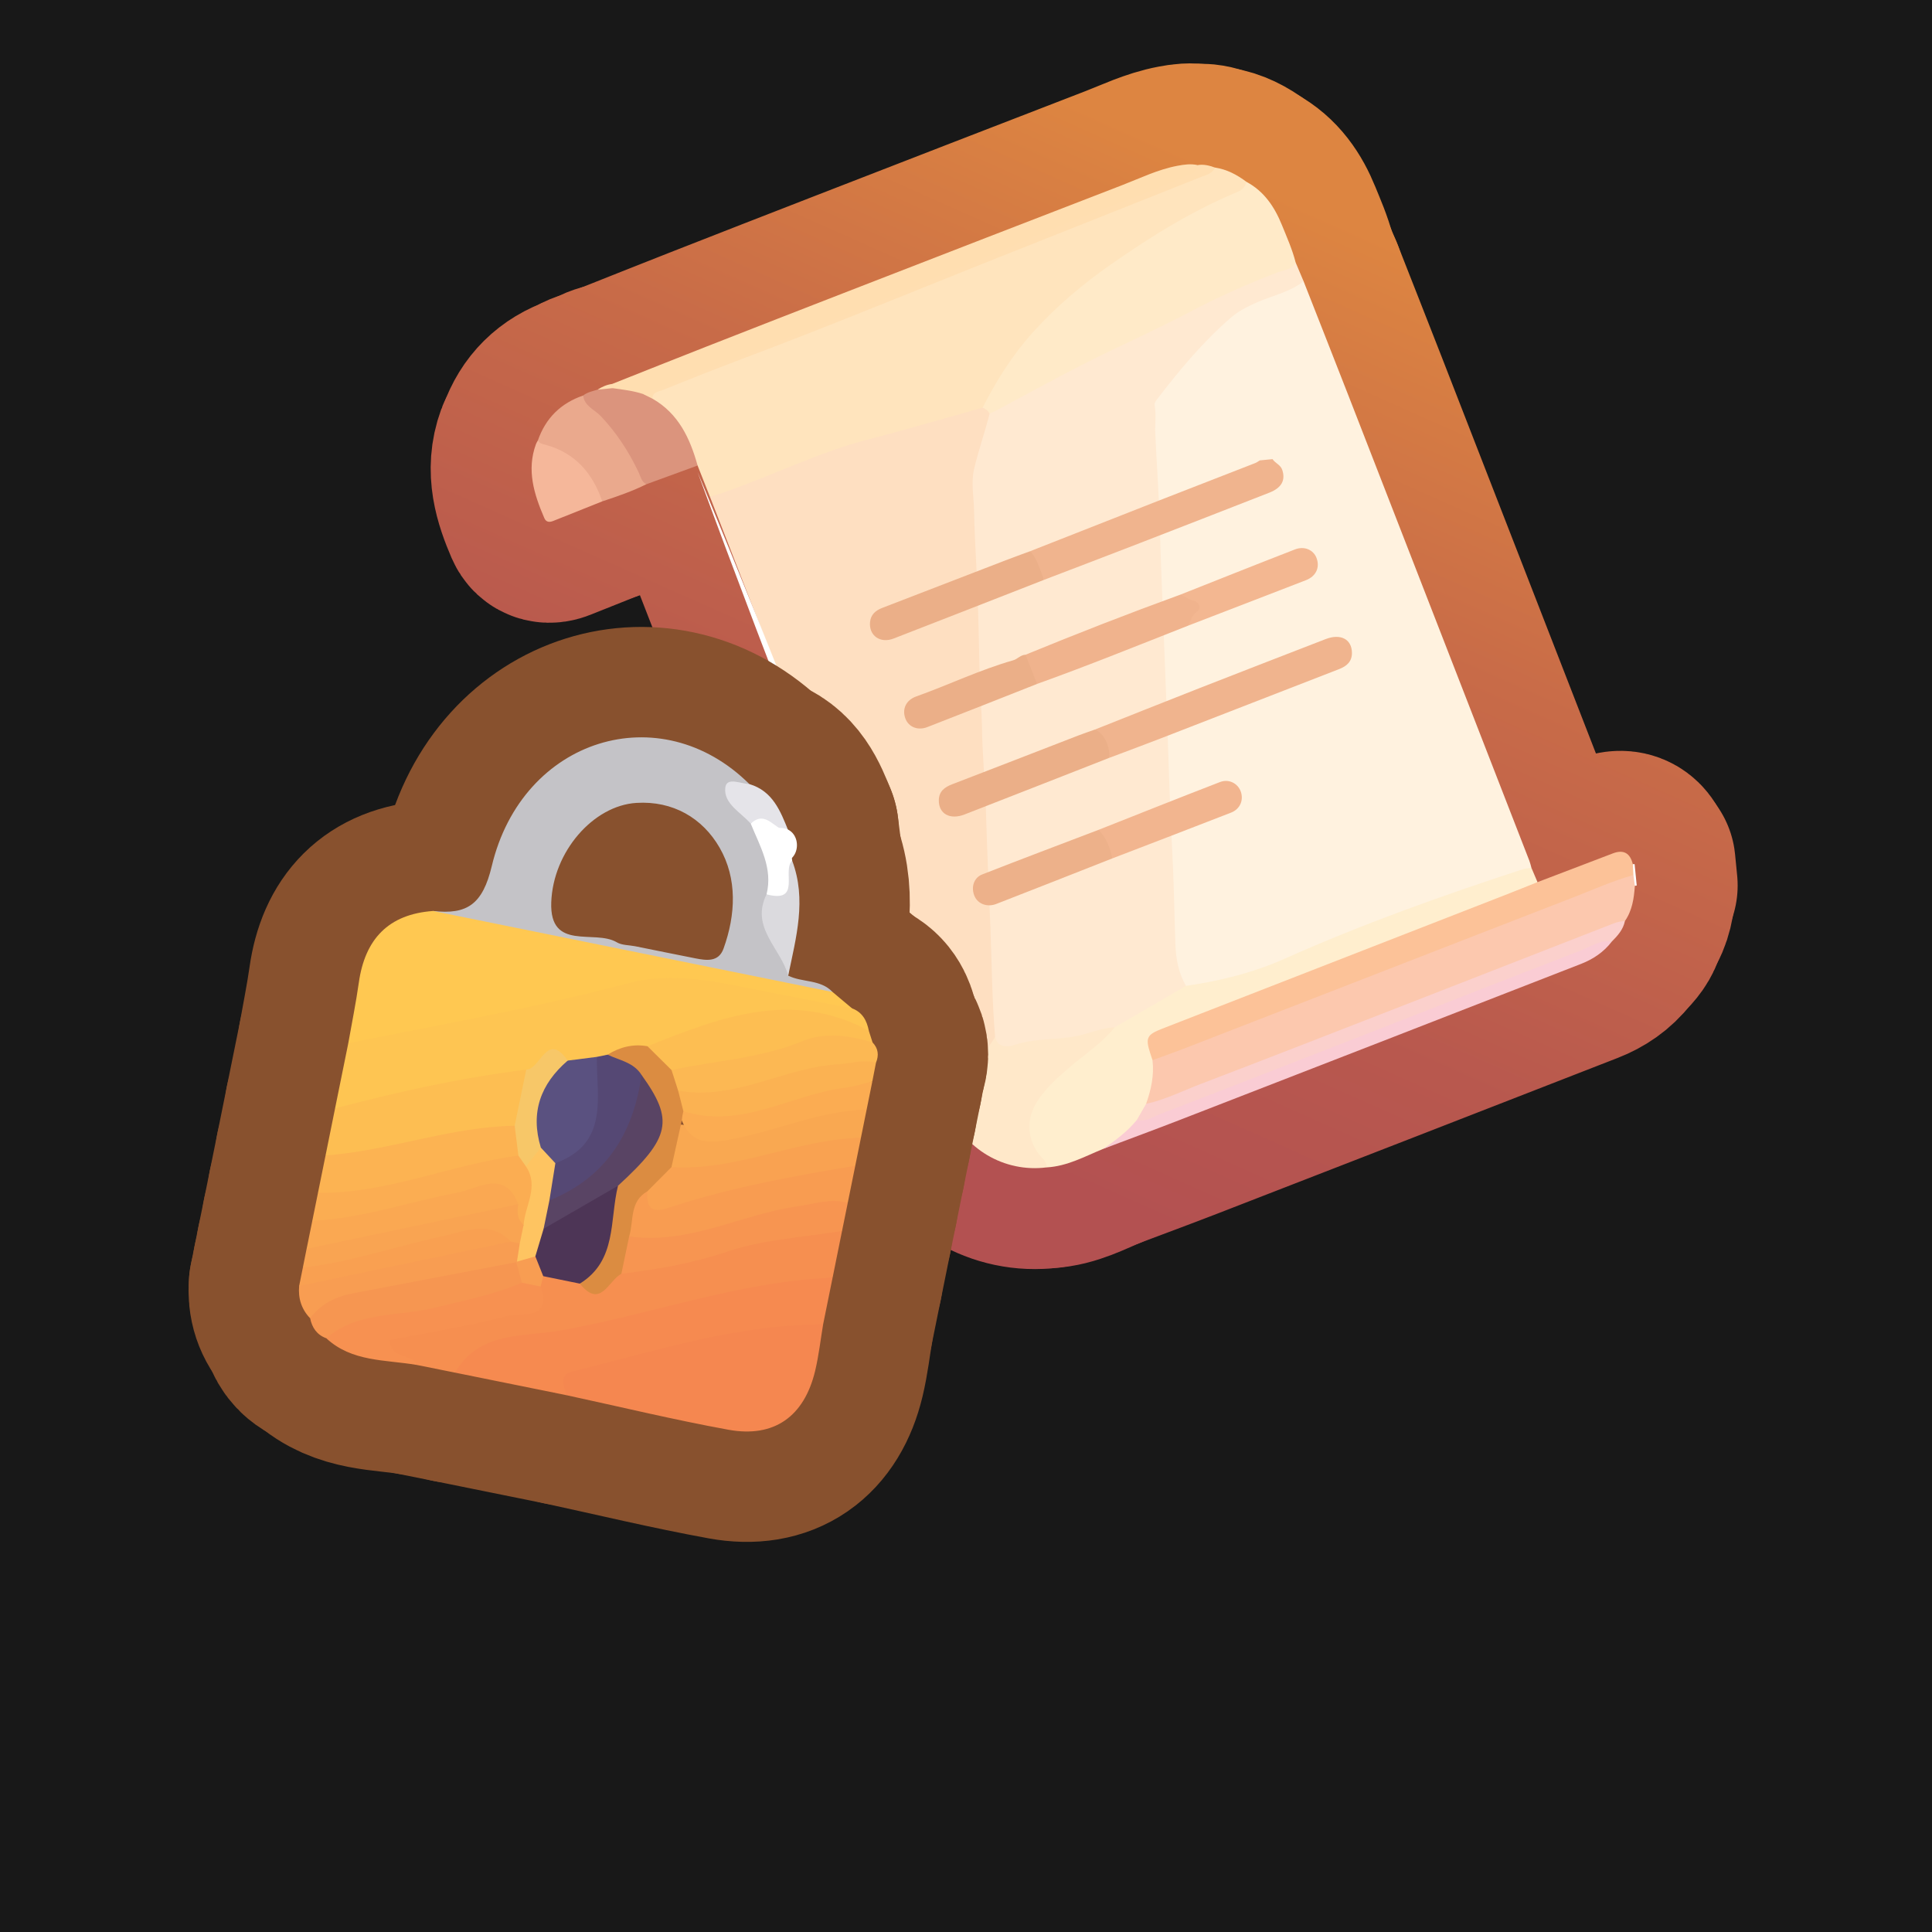 <?xml version="1.0" encoding="UTF-8"?>
<svg xmlns="http://www.w3.org/2000/svg" width="280" height="280" xmlns:xlink="http://www.w3.org/1999/xlink" viewBox="0 0 280 280">
  <rect x="0" y="0" width="280" height="280" fill="#333333" stroke="none"/>
  <defs>
    <linearGradient id="linear-gradient" x1="128.916" y1="161.206" x2="187.719" y2="29.131" gradientUnits="userSpaceOnUse">
      <stop offset="0" stop-color="#b35151"/>
      <stop offset=".259" stop-color="#b8584e"/>
      <stop offset=".639" stop-color="#c86b48"/>
      <stop offset="1" stop-color="#dd8541"/>
    </linearGradient>
  </defs>
  <g id="Layer_8" data-name="Layer 8">
    <rect x="-4268.911" y="-2006.199" width="6875.234" height="4669.277" fill="#181818" stroke="#181818" stroke-miterlimit="10"/>
  </g>
  <g id="Pattern">
    <a xlink:href="https://www.notion.so/dmmnotes/semantic-thought-2477648bf2934c578347c35b7291e8b9?pvs=4">
      <g>
        <g>
          <path d="M236.64,125.248c.087-.021.174-.022.262-.004l.304,3.089c-.09.018-.18.033-.271.047-.538-.373-.554-.957-.62-1.522-.049-.568-.147-1.146.324-1.61Z" fill="none" stroke="url(#linear-gradient)" stroke-linecap="round" stroke-linejoin="round" stroke-width="29.255"/>
          <path d="M188.927,40.767c2.162,5.506,4.334,11.008,6.482,16.519,4.335,11.123,8.657,22.251,12.985,33.378,4.421,11.366,8.843,22.731,13.259,34.099.128.331.201.683.299,1.025-.846.761-1.954.922-2.975,1.249-11.639,3.722-23.053,8.031-34.222,12.989-3.525,1.565-7.32,2.19-11.036,3.082-.643.154-1.337.208-1.972-.15-1.027-.99-1.374-2.288-1.589-3.625-.543-3.38-.479-6.804-.584-10.208-.074-2.424-.191-4.851-.274-7.275-.226-6.605-.462-13.211-.735-19.815-.177-4.282-.371-8.566-.529-12.848-.221-5.985-.487-11.97-.648-17.958-.097-3.612-.18-7.235-.442-10.832-.167-2.294,1.075-3.676,2.234-5.222,2.739-3.653,5.987-6.831,9.356-9.894.543-.493,1.122-.909,1.792-1.206,2.645-1.174,5.452-1.964,8.003-3.362.187-.102.403-.043.594.054Z" fill="none" stroke="url(#linear-gradient)" stroke-linecap="round" stroke-linejoin="round" stroke-width="29.255"/>
          <path d="M188.927,40.767c-2.019,1.585-4.543,2.073-6.824,3.081-1.373.607-2.621,1.238-3.785,2.25-3.977,3.456-7.313,7.462-10.506,11.61-.255.331-.544.656-.464,1.107.238,1.333.023,2.673.083,4.006.201,4.473.547,8.941.659,13.416.127,5.09.367,10.173.554,15.259.188,5.138.407,10.274.595,15.412.192,5.241.322,10.483.616,15.722.265,4.719.33,9.45.491,14.175.073,2.134.451,4.195,1.532,6.078.143.48-.241.645-.535.813-3.137,1.786-6.295,3.537-9.367,5.435-.174.107-.388.136-.593.178-2.76.655-5.5,1.404-8.33,1.7-2.093.219-4.18.379-6.251.86-1.602.373-2.471-.286-3.03-1.653-.573-5.084-.529-10.198-.728-15.3-.087-2.216-.178-4.434-.265-6.649-.262-6.649-.447-13.302-.75-19.948-.278-6.081-.509-12.166-.739-18.248-.226-5.978-.382-11.964-.685-17.937-.218-4.29,1.03-8.137,2.464-12.013.471-.733,1.253-1.045,1.976-1.437,6.306-3.42,12.669-6.74,19.102-9.905,7.58-3.729,15.025-7.774,23.032-10.582.196-.069.39-.134.597-.153.384.908.767,1.815,1.151,2.723Z" fill="none" stroke="url(#linear-gradient)" stroke-linecap="round" stroke-linejoin="round" stroke-width="29.255"/>
          <path d="M143.425,59.919c-.672,2.691-1.606,5.303-2.244,8.012-.479,2.033-.054,4.01-.015,5.974.053,2.712.184,5.45.335,8.172.318,5.737.344,11.49.524,17.236.059,1.9.253,3.789.28,5.699.064,4.418.482,8.83.608,13.249.154,5.394.41,10.781.624,16.172.21,5.287.232,10.581.683,15.858-.184.925-.622,1.681-1.272,2.389-1.496,1.63-3.095,3.158-4.627,4.751-.467.485-.947,1.161-1.829.835-2.316-5.888-4.649-11.769-6.945-17.665-5.459-14.02-10.899-28.047-16.347-42.071-3.433-8.837-6.866-17.673-10.298-26.509.327-.519.872-.7,1.404-.902,5.354-2.035,10.687-4.123,16.021-6.208,4.239-1.657,8.713-2.51,13.065-3.781,2.917-.852,5.826-1.756,8.818-2.338.651.11,1.226.304,1.215,1.128Z" fill="none" stroke="url(#linear-gradient)" stroke-linecap="round" stroke-linejoin="round" stroke-width="29.255"/>
          <path d="M142.402,59.081c-5.466,1.528-10.907,3.147-16.403,4.56-7.283,1.872-13.996,5.258-21.059,7.706-.676.234-1.359.45-2.039.674-.6-1.518-1.201-3.035-1.801-4.553-.807-.678-.969-1.7-1.295-2.602-.927-2.559-2.403-4.667-4.665-6.207-.342-.233-.661-.502-.788-.927-.02-1.184.976-1.365,1.749-1.671,3.886-1.537,7.784-3.047,11.687-4.542,12.286-4.707,24.476-9.653,36.672-14.587,9.665-3.91,19.364-7.735,29.068-11.549.866-.34,1.678-.8,2.561-1.098,1.719.253,3.192,1.046,4.56,2.07.307,1.001-.351,1.493-1.095,1.745-3.356,1.134-6.369,2.986-9.373,4.756-2.866,1.689-5.762,3.371-8.465,5.363-2.448,1.804-4.903,3.582-7.18,5.602-4.039,3.583-7.521,7.616-10.153,12.354-.57,1.026-.956,2.187-1.981,2.907Z" fill="none" stroke="url(#linear-gradient)" stroke-linecap="round" stroke-linejoin="round" stroke-width="29.255"/>
          <path d="M142.402,59.081c2.022-3.932,4.326-7.635,7.326-10.956,3.425-3.792,7.256-7.008,11.434-9.917,5.778-4.023,11.723-7.715,18.241-10.417.721-.299,1.041-.775,1.246-1.436,2.568,1.375,4.07,3.636,5.129,6.242.728,1.792,1.522,3.564,1.998,5.449-.592,1.092-1.813,1.114-2.762,1.48-4.319,1.665-8.522,3.539-12.623,5.706-4.981,2.632-10.154,4.899-15.181,7.446-4.402,2.23-8.719,4.63-13.076,6.95-.225.12-.472.196-.708.293-.244-.397-.585-.677-1.023-.839Z" fill="none" stroke="url(#linear-gradient)" stroke-linecap="round" stroke-linejoin="round" stroke-width="29.255"/>
          <path d="M161.55,148.891c3.442-2.003,6.885-4.006,10.327-6.009,4.949-.722,9.76-1.907,14.352-3.958,11.235-5.02,22.813-9.137,34.5-12.957.386-.126.815-.122,1.223-.179.292.686.584,1.371.875,2.057-.281.904-1.157.977-1.844,1.244-8.967,3.489-17.937,6.971-26.902,10.464-8.339,3.249-16.69,6.466-25.028,9.717-2.444.953-2.479,1.066-1.78,3.679.054.2.101.401.133.606.334,2.204-.145,4.294-.883,6.349-.435.903-.914,1.78-1.56,2.556-1.315,1.841-3.01,3.205-5.111,4.057-2.653,1.091-5.199,2.508-8.157,2.671-1.237-1.327-2.341-2.693-2.728-4.57-.615-2.982.734-5.198,2.579-7.255,2.043-2.277,4.551-4.028,6.89-5.967,1.024-.849,1.875-1.918,3.111-2.504Z" fill="none" stroke="url(#linear-gradient)" stroke-linecap="round" stroke-linejoin="round" stroke-width="29.255"/>
          <path d="M166.099,159.981c.728-2.05,1.191-4.139.929-6.334.435-.559,1.07-.8,1.697-1.042,16.692-6.443,33.357-12.955,50.039-19.422,5.304-2.056,10.606-4.116,15.908-6.176.661-.257,1.319-.678,2.055-.192.07.521.14,1.043.21,1.565-.127,1.802-.374,3.569-1.441,5.105-1.172.905-2.624,1.176-3.957,1.697-20.968,8.201-41.967,16.323-62.949,24.489-.783.305-1.578.878-2.49.31Z" fill="none" stroke="url(#linear-gradient)" stroke-linecap="round" stroke-linejoin="round" stroke-width="29.255"/>
          <path d="M236.726,126.815c-3.075.868-5.982,2.188-8.953,3.335-9.024,3.486-18.036,7.003-27.053,10.507-9.736,3.784-19.471,7.571-29.21,11.347-1.484.575-2.988,1.097-4.482,1.643-.111-.341-.223-.682-.334-1.023-.717-2.218-.471-2.676,1.731-3.534,16.561-6.448,33.118-12.906,49.676-19.364,1.58-.616,3.152-1.253,4.728-1.881,3.639-1.389,7.277-2.779,10.917-4.166q2.31-.88,2.894,1.569c.029.522.058,1.045.087,1.567Z" fill="none" stroke="url(#linear-gradient)" stroke-linecap="round" stroke-linejoin="round" stroke-width="29.255"/>
          <path d="M88.718,55.644c4.524-1.794,9.041-3.602,13.572-5.379,6.96-2.729,13.925-5.447,20.894-8.152,13.149-5.104,26.299-10.208,39.459-15.284,2.638-1.018,5.192-2.278,8.01-2.803.977-.182,1.933-.32,2.913-.099.426,1.301-.617,1.581-1.42,1.921-2.139.905-4.325,1.693-6.477,2.569-7.257,2.953-14.543,5.833-21.795,8.8-11.303,4.624-22.58,9.308-34.004,13.634-4.823,1.827-9.63,3.707-14.424,5.615-.717.285-1.301.868-2.113.925-1.545-.291-3.14-.366-4.6-1.039-.151-.233-.175-.468-.013-.707Z" fill="none" stroke="url(#linear-gradient)" stroke-linecap="round" stroke-linejoin="round" stroke-width="29.255"/>
          <path d="M161.55,148.891c-1.795,2.227-4.176,3.797-6.333,5.615-1.771,1.493-3.482,3.01-4.794,4.965-1.685,2.51-1.653,5.535.214,7.891.435.549,1.09.995,1.06,1.824-6.154.793-12.041-2.693-14.289-8.468-.317-.813-.611-1.636-.916-2.454,1.378-.409,2.061-1.655,2.993-2.573,1.706-1.68,3.51-3.294,4.734-5.403.398,1.712,2.03,1.419,2.841,1.144,3.08-1.043,6.322-.654,9.426-1.379,1.684-.393,3.302-1.106,5.062-1.164Z" fill="none" stroke="url(#linear-gradient)" stroke-linecap="round" stroke-linejoin="round" stroke-width="29.255"/>
          <path d="M166.099,159.981c2.781-.606,5.318-1.892,7.951-2.897,9.844-3.76,19.657-7.599,29.477-11.421,9.725-3.785,19.443-7.586,29.165-11.378.908-.354,1.799-.778,2.803-.8-.248,1.237-1.05,2.12-1.9,2.974-7.999,3.083-15.972,6.23-23.965,9.326-13.969,5.409-27.928,10.844-41.895,16.259-.903.35-1.891,1.285-2.974.267.446-.776.892-1.552,1.337-2.329Z" fill="none" stroke="url(#linear-gradient)" stroke-linecap="round" stroke-linejoin="round" stroke-width="29.255"/>
          <path d="M164.761,162.31c1.268.335,2.286-.438,3.347-.846,9.896-3.8,19.772-7.65,29.649-11.499,10.405-4.055,20.793-8.151,31.216-12.159,1.486-.571,2.871-1.633,4.622-1.348-1.158,1.522-2.705,2.553-4.444,3.231-19.337,7.543-38.684,15.061-58.033,22.571-3.741,1.452-7.508,2.839-11.263,4.255,1.79-1.222,3.528-2.505,4.907-4.206Z" fill="none" stroke="url(#linear-gradient)" stroke-linecap="round" stroke-linejoin="round" stroke-width="29.255"/>
          <path d="M88.778,56.254c1.481.205,2.969.374,4.4.841.538.073,1.039.221,1.384.684,3.77,2.157,5.438,5.732,6.539,9.689-2.477.905-4.954,1.81-7.431,2.716-.855.139-1.009-.582-1.238-1.097-1.746-3.925-4.167-7.347-7.409-10.183-.462-.404-.955-.861-.506-1.585.618-.485,1.376-.628,2.099-.853.708-.2,1.398-.579,2.161-.212Z" fill="none" stroke="url(#linear-gradient)" stroke-linecap="round" stroke-linejoin="round" stroke-width="29.255"/>
          <path d="M84.518,57.319c.166,1.544,1.648,2.035,2.524,2.958,2.299,2.422,4.069,5.139,5.491,8.127.301.631.415,1.408,1.137,1.779-2.053,1.021-4.215,1.762-6.386,2.48-.803-.707-1.019-1.767-1.579-2.626-1.63-2.5-3.668-4.432-6.649-5.198-.508-.131-1.182-.189-1.101-1.01,1.127-3.239,3.325-5.399,6.563-6.511Z" fill="none" stroke="url(#linear-gradient)" stroke-linecap="round" stroke-linejoin="round" stroke-width="29.255"/>
          <path d="M77.954,63.83c.241.472.696.519,1.151.644,4.274,1.176,6.793,4.121,8.179,8.19-2.373.948-4.745,1.898-7.12,2.841-.535.212-1.016.191-1.281-.425-1.484-3.451-2.589-6.946-1.208-10.719.068-.186.186-.354.281-.53Z" fill="none" stroke="url(#linear-gradient)" stroke-linecap="round" stroke-linejoin="round" stroke-width="29.255"/>
          <path d="M94.562,57.779c-.461-.228-.922-.456-1.383-.684,9.826-3.832,19.688-7.577,29.467-11.529,6.288-2.541,12.537-5.189,18.812-7.761,6.941-2.845,13.802-5.897,20.871-8.436,3.385-1.216,6.675-2.693,10.015-4.033.67-.269,1.201-.603,1.222-1.408.88-.158,1.707.063,2.523.357-.37.879-1.254,1.051-1.99,1.346-10.265,4.1-20.546,8.157-30.814,12.249-11.842,4.72-23.627,9.586-35.563,14.071-3.945,1.483-7.864,3.037-11.775,4.609-.554.223-1.411.269-1.385,1.22Z" fill="none" stroke="url(#linear-gradient)" stroke-linecap="round" stroke-linejoin="round" stroke-width="29.255"/>
          <path d="M88.778,56.254c-.72.071-1.441.141-2.161.212.643-.42,1.333-.721,2.101-.822.02.203.04.406.06.61Z" fill="none" stroke="url(#linear-gradient)" stroke-linecap="round" stroke-linejoin="round" stroke-width="29.255"/>
          <g>
            <path d="M184.425,66.543c.386.593,1.161.807,1.41,1.562.492,1.49-.084,2.596-1.886,3.301-6.559,2.566-13.123,5.121-19.691,7.664-4.312,1.67-8.635,3.312-12.954,4.967-1.061-1.196-1.598-2.643-1.992-4.158,6.242-2.456,12.481-4.918,18.727-7.365,4.629-1.813,9.267-3.603,13.897-5.412.228-.089.427-.25.64-.378.616-.061,1.232-.121,1.849-.182Z" fill="none" stroke="url(#linear-gradient)" stroke-linecap="round" stroke-linejoin="round" stroke-width="29.255"/>
            <path d="M158.682,105.733c5.059-2.006,10.112-4.029,15.179-6.014,6.08-2.382,12.17-4.737,18.259-7.096,2.17-.84,3.794.011,3.813,1.985.012,1.274-.753,1.935-1.854,2.362-8.581,3.328-17.156,6.672-25.738,9.998-2.537.983-5.09,1.926-7.636,2.888-.524-1.448-.768-3.033-2.023-4.123Z" fill="none" stroke="url(#linear-gradient)" stroke-linecap="round" stroke-linejoin="round" stroke-width="29.255"/>
            <path d="M149.312,79.88c1.057,1.198,1.421,2.727,1.992,4.158-7.269,2.839-14.532,5.692-21.81,8.508-1.929.747-3.571-.43-3.404-2.36.097-1.121.806-1.712,1.791-2.092,5.948-2.289,11.891-4.59,17.838-6.881,1.192-.459,2.394-.89,3.592-1.334Z" fill="none" stroke="url(#linear-gradient)" stroke-linecap="round" stroke-linejoin="round" stroke-width="29.255"/>
            <path d="M158.682,105.733c1.29.465,2.311,2.547,2.023,4.123-6.972,2.73-13.941,5.471-20.92,8.184-2.134.829-3.771-.115-3.723-2.096.031-1.274.844-1.864,1.945-2.286,6.133-2.351,12.253-4.738,18.38-7.106.757-.293,1.53-.546,2.295-.818Z" fill="none" stroke="url(#linear-gradient)" stroke-linecap="round" stroke-linejoin="round" stroke-width="29.255"/>
            <path d="M172.193,90.674c-7.278,2.862-14.526,5.803-21.889,8.444-1.248-1.137-1.659-2.606-1.677-4.23,7.428-3.051,14.908-5.967,22.454-8.713.823-.177,1.498.287,2.165.6.905.424,1.114,1.439.456,2.174-.509.569-.834,1.303-1.509,1.724Z" fill="none" stroke="url(#linear-gradient)" stroke-linecap="round" stroke-linejoin="round" stroke-width="29.255"/>
            <path d="M159.214,120.265c5.863-2.315,11.717-4.657,17.598-6.925,1.3-.501,2.605.208,3.018,1.398.426,1.23-.109,2.523-1.407,3.03-5.733,2.239-11.483,4.433-17.228,6.643-.845-1.294-1.474-2.69-1.982-4.145Z" fill="none" stroke="url(#linear-gradient)" stroke-linecap="round" stroke-linejoin="round" stroke-width="29.255"/>
            <path d="M159.214,120.265c1.129,1.158,1.679,2.593,1.982,4.145-5.601,2.203-11.196,4.423-16.809,6.598-1.343.52-2.681-.026-3.154-1.139-.532-1.252-.13-2.651,1.127-3.144,5.602-2.195,11.233-4.314,16.854-6.46Z" fill="none" stroke="url(#linear-gradient)" stroke-linecap="round" stroke-linejoin="round" stroke-width="29.255"/>
            <path d="M172.193,90.674c.405-.674.473-1.469,1.256-2.021.771-.544.261-1.442-.455-1.595-.749-.159-1.263-.627-1.914-.883,5.532-2.189,11.055-4.401,16.602-6.55,1.36-.527,2.664.069,3.109,1.214.531,1.367-.04,2.668-1.505,3.238-5.693,2.213-11.395,4.4-17.094,6.596Z" fill="none" stroke="url(#linear-gradient)" stroke-linecap="round" stroke-linejoin="round" stroke-width="29.255"/>
            <path d="M148.627,94.889c.559,1.41,1.118,2.82,1.677,4.23-5.299,2.089-10.591,4.196-15.902,6.254-1.424.552-2.745-.03-3.192-1.251-.496-1.358.081-2.653,1.587-3.191,4.708-1.68,9.227-3.867,14.052-5.239.609-.173,1.067-.786,1.778-.802Z" fill="none" stroke="url(#linear-gradient)" stroke-linecap="round" stroke-linejoin="round" stroke-width="29.255"/>
          </g>
        </g>
        <g>
          <path d="M236.64,125.248c.087-.021.174-.022.262-.004l.304,3.089c-.09.018-.18.033-.271.047-.538-.373-.554-.957-.62-1.522-.049-.568-.147-1.146.324-1.61Z" fill="#fff" stroke-width="0"/>
          <path d="M188.927,40.767c2.162,5.506,4.334,11.008,6.482,16.519,4.335,11.123,8.657,22.251,12.985,33.378,4.421,11.366,8.843,22.731,13.259,34.099.128.331.201.683.299,1.025-.846.761-1.954.922-2.975,1.249-11.639,3.722-23.053,8.031-34.222,12.989-3.525,1.565-7.32,2.19-11.036,3.082-.643.154-1.337.208-1.972-.15-1.027-.99-1.374-2.288-1.589-3.625-.543-3.38-.479-6.804-.584-10.208-.074-2.424-.191-4.851-.274-7.275-.226-6.605-.462-13.211-.735-19.815-.177-4.282-.371-8.566-.529-12.848-.221-5.985-.487-11.97-.648-17.958-.097-3.612-.18-7.235-.442-10.832-.167-2.294,1.075-3.676,2.234-5.222,2.739-3.653,5.987-6.831,9.356-9.894.543-.493,1.122-.909,1.792-1.206,2.645-1.174,5.452-1.964,8.003-3.362.187-.102.403-.043.594.054Z" fill="#fff2df" stroke-width="0"/>
          <path d="M188.927,40.767c-2.019,1.585-4.543,2.073-6.824,3.081-1.373.607-2.621,1.238-3.785,2.25-3.977,3.456-7.313,7.462-10.506,11.61-.255.331-.544.656-.464,1.107.238,1.333.023,2.673.083,4.006.201,4.473.547,8.941.659,13.416.127,5.09.367,10.173.554,15.259.188,5.138.407,10.274.595,15.412.192,5.241.322,10.483.616,15.722.265,4.719.33,9.45.491,14.175.073,2.134.451,4.195,1.532,6.078.143.48-.241.645-.535.813-3.137,1.786-6.295,3.537-9.367,5.435-.174.107-.388.136-.593.178-2.76.655-5.5,1.404-8.33,1.7-2.093.219-4.18.379-6.251.86-1.602.373-2.471-.286-3.03-1.653-.573-5.084-.529-10.198-.728-15.3-.087-2.216-.178-4.434-.265-6.649-.262-6.649-.447-13.302-.75-19.948-.278-6.081-.509-12.166-.739-18.248-.226-5.978-.382-11.964-.685-17.937-.218-4.29,1.03-8.137,2.464-12.013.471-.733,1.253-1.045,1.976-1.437,6.306-3.42,12.669-6.74,19.102-9.905,7.58-3.729,15.025-7.774,23.032-10.582.196-.069.39-.134.597-.153.384.908.767,1.815,1.151,2.723Z" fill="#ffe9d1" stroke-width="0"/>
          <path d="M143.425,59.919c-.672,2.691-1.606,5.303-2.244,8.012-.479,2.033-.054,4.01-.015,5.974.053,2.712.184,5.45.335,8.172.318,5.737.344,11.49.524,17.236.059,1.9.253,3.789.28,5.699.064,4.418.482,8.83.608,13.249.154,5.394.41,10.781.624,16.172.21,5.287.232,10.581.683,15.858-.184.925-.622,1.681-1.272,2.389-1.496,1.63-3.095,3.158-4.627,4.751-.467.485-.947,1.161-1.829.835-2.316-5.888-4.649-11.769-6.945-17.665-5.459-14.02-10.899-28.047-16.347-42.071-3.433-8.837-6.866-17.673-10.298-26.509.327-.519.872-.7,1.404-.902,5.354-2.035,10.687-4.123,16.021-6.208,4.239-1.657,8.713-2.51,13.065-3.781,2.917-.852,5.826-1.756,8.818-2.338.651.11,1.226.304,1.215,1.128Z" fill="#fedfc1" stroke-width="0"/>
          <path d="M142.402,59.081c-5.466,1.528-10.907,3.147-16.403,4.56-7.283,1.872-13.996,5.258-21.059,7.706-.676.234-1.359.45-2.039.674-.6-1.518-1.201-3.035-1.801-4.553-.807-.678-.969-1.7-1.295-2.602-.927-2.559-2.403-4.667-4.665-6.207-.342-.233-.661-.502-.788-.927-.02-1.184.976-1.365,1.749-1.671,3.886-1.537,7.784-3.047,11.687-4.542,12.286-4.707,24.476-9.653,36.672-14.587,9.665-3.91,19.364-7.735,29.068-11.549.866-.34,1.678-.8,2.561-1.098,1.719.253,3.192,1.046,4.56,2.07.307,1.001-.351,1.493-1.095,1.745-3.356,1.134-6.369,2.986-9.373,4.756-2.866,1.689-5.762,3.371-8.465,5.363-2.448,1.804-4.903,3.582-7.18,5.602-4.039,3.583-7.521,7.616-10.153,12.354-.57,1.026-.956,2.187-1.981,2.907Z" fill="#ffe4bd" stroke-width="0"/>
          <path d="M142.402,59.081c2.022-3.932,4.326-7.635,7.326-10.956,3.425-3.792,7.256-7.008,11.434-9.917,5.778-4.023,11.723-7.715,18.241-10.417.721-.299,1.041-.775,1.246-1.436,2.568,1.375,4.07,3.636,5.129,6.242.728,1.792,1.522,3.564,1.998,5.449-.592,1.092-1.813,1.114-2.762,1.48-4.319,1.665-8.522,3.539-12.623,5.706-4.981,2.632-10.154,4.899-15.181,7.446-4.402,2.23-8.719,4.63-13.076,6.95-.225.12-.472.196-.708.293-.244-.397-.585-.677-1.023-.839Z" fill="#ffeac8" stroke-width="0"/>
          <path d="M161.55,148.891c3.442-2.003,6.885-4.006,10.327-6.009,4.949-.722,9.76-1.907,14.352-3.958,11.235-5.02,22.813-9.137,34.5-12.957.386-.126.815-.122,1.223-.179.292.686.584,1.371.875,2.057-.281.904-1.157.977-1.844,1.244-8.967,3.489-17.937,6.971-26.902,10.464-8.339,3.249-16.69,6.466-25.028,9.717-2.444.953-2.479,1.066-1.78,3.679.054.2.101.401.133.606.334,2.204-.145,4.294-.883,6.349-.435.903-.914,1.78-1.56,2.556-1.315,1.841-3.01,3.205-5.111,4.057-2.653,1.091-5.199,2.508-8.157,2.671-1.237-1.327-2.341-2.693-2.728-4.57-.615-2.982.734-5.198,2.579-7.255,2.043-2.277,4.551-4.028,6.89-5.967,1.024-.849,1.875-1.918,3.111-2.504Z" fill="#ffeece" stroke-width="0"/>
          <path d="M166.099,159.981c.728-2.05,1.191-4.139.929-6.334.435-.559,1.07-.8,1.697-1.042,16.692-6.443,33.357-12.955,50.039-19.422,5.304-2.056,10.606-4.116,15.908-6.176.661-.257,1.319-.678,2.055-.192.07.521.14,1.043.21,1.565-.127,1.802-.374,3.569-1.441,5.105-1.172.905-2.624,1.176-3.957,1.697-20.968,8.201-41.967,16.323-62.949,24.489-.783.305-1.578.878-2.49.31Z" fill="#fcc8ae" stroke-width="0"/>
          <path d="M236.726,126.815c-3.075.868-5.982,2.188-8.953,3.335-9.024,3.486-18.036,7.003-27.053,10.507-9.736,3.784-19.471,7.571-29.21,11.347-1.484.575-2.988,1.097-4.482,1.643-.111-.341-.223-.682-.334-1.023-.717-2.218-.471-2.676,1.731-3.534,16.561-6.448,33.118-12.906,49.676-19.364,1.58-.616,3.152-1.253,4.728-1.881,3.639-1.389,7.277-2.779,10.917-4.166q2.31-.88,2.894,1.569c.029.522.058,1.045.087,1.567Z" fill="#fcc298" stroke-width="0"/>
          <path d="M88.718,55.644c4.524-1.794,9.041-3.602,13.572-5.379,6.96-2.729,13.925-5.447,20.894-8.152,13.149-5.104,26.299-10.208,39.459-15.284,2.638-1.018,5.192-2.278,8.01-2.803.977-.182,1.933-.32,2.913-.099.426,1.301-.617,1.581-1.42,1.921-2.139.905-4.325,1.693-6.477,2.569-7.257,2.953-14.543,5.833-21.795,8.8-11.303,4.624-22.58,9.308-34.004,13.634-4.823,1.827-9.63,3.707-14.424,5.615-.717.285-1.301.868-2.113.925-1.545-.291-3.14-.366-4.6-1.039-.151-.233-.175-.468-.013-.707Z" fill="#ffdeb0" stroke-width="0"/>
          <path d="M161.55,148.891c-1.795,2.227-4.176,3.797-6.333,5.615-1.771,1.493-3.482,3.01-4.794,4.965-1.685,2.51-1.653,5.535.214,7.891.435.549,1.09.995,1.06,1.824-6.154.793-12.041-2.693-14.289-8.468-.317-.813-.611-1.636-.916-2.454,1.378-.409,2.061-1.655,2.993-2.573,1.706-1.68,3.51-3.294,4.734-5.403.398,1.712,2.03,1.419,2.841,1.144,3.08-1.043,6.322-.654,9.426-1.379,1.684-.393,3.302-1.106,5.062-1.164Z" fill="#ffe8c9" stroke-width="0"/>
          <path d="M166.099,159.981c2.781-.606,5.318-1.892,7.951-2.897,9.844-3.76,19.657-7.599,29.477-11.421,9.725-3.785,19.443-7.586,29.165-11.378.908-.354,1.799-.778,2.803-.8-.248,1.237-1.05,2.12-1.9,2.974-7.999,3.083-15.972,6.23-23.965,9.326-13.969,5.409-27.928,10.844-41.895,16.259-.903.35-1.891,1.285-2.974.267.446-.776.892-1.552,1.337-2.329Z" fill="#fbd0cc" stroke-width="0"/>
          <path d="M164.761,162.31c1.268.335,2.286-.438,3.347-.846,9.896-3.8,19.772-7.65,29.649-11.499,10.405-4.055,20.793-8.151,31.216-12.159,1.486-.571,2.871-1.633,4.622-1.348-1.158,1.522-2.705,2.553-4.444,3.231-19.337,7.543-38.684,15.061-58.033,22.571-3.741,1.452-7.508,2.839-11.263,4.255,1.79-1.222,3.528-2.505,4.907-4.206Z" fill="#faccd4" stroke-width="0"/>
          <path d="M88.778,56.254c1.481.205,2.969.374,4.4.841.538.073,1.039.221,1.384.684,3.77,2.157,5.438,5.732,6.539,9.689-2.477.905-4.954,1.81-7.431,2.716-.855.139-1.009-.582-1.238-1.097-1.746-3.925-4.167-7.347-7.409-10.183-.462-.404-.955-.861-.506-1.585.618-.485,1.376-.628,2.099-.853.708-.2,1.398-.579,2.161-.212Z" fill="#db947d" stroke-width="0"/>
          <path d="M84.518,57.319c.166,1.544,1.648,2.035,2.524,2.958,2.299,2.422,4.069,5.139,5.491,8.127.301.631.415,1.408,1.137,1.779-2.053,1.021-4.215,1.762-6.386,2.48-.803-.707-1.019-1.767-1.579-2.626-1.63-2.5-3.668-4.432-6.649-5.198-.508-.131-1.182-.189-1.101-1.01,1.127-3.239,3.325-5.399,6.563-6.511Z" fill="#eaa98d" stroke-width="0"/>
          <path d="M77.954,63.83c.241.472.696.519,1.151.644,4.274,1.176,6.793,4.121,8.179,8.19-2.373.948-4.745,1.898-7.12,2.841-.535.212-1.016.191-1.281-.425-1.484-3.451-2.589-6.946-1.208-10.719.068-.186.186-.354.281-.53Z" fill="#f5b79a" stroke-width="0"/>
          <path d="M94.562,57.779c-.461-.228-.922-.456-1.383-.684,9.826-3.832,19.688-7.577,29.467-11.529,6.288-2.541,12.537-5.189,18.812-7.761,6.941-2.845,13.802-5.897,20.871-8.436,3.385-1.216,6.675-2.693,10.015-4.033.67-.269,1.201-.603,1.222-1.408.88-.158,1.707.063,2.523.357-.37.879-1.254,1.051-1.99,1.346-10.265,4.1-20.546,8.157-30.814,12.249-11.842,4.72-23.627,9.586-35.563,14.071-3.945,1.483-7.864,3.037-11.775,4.609-.554.223-1.411.269-1.385,1.22Z" fill="#ffdeb1" stroke-width="0"/>
          <path d="M88.778,56.254c-.72.071-1.441.141-2.161.212.643-.42,1.333-.721,2.101-.822.02.203.04.406.06.61Z" fill="#ffdeb1" stroke-width="0"/>
          <g>
            <path d="M184.425,66.543c.386.593,1.161.807,1.41,1.562.492,1.49-.084,2.596-1.886,3.301-6.559,2.566-13.123,5.121-19.691,7.664-4.312,1.67-8.635,3.312-12.954,4.967-1.061-1.196-1.598-2.643-1.992-4.158,6.242-2.456,12.481-4.918,18.727-7.365,4.629-1.813,9.267-3.603,13.897-5.412.228-.089.427-.25.64-.378.616-.061,1.232-.121,1.849-.182Z" fill="#f0b48e" stroke-width="0"/>
            <path d="M158.682,105.733c5.059-2.006,10.112-4.029,15.179-6.014,6.08-2.382,12.17-4.737,18.259-7.096,2.17-.84,3.794.011,3.813,1.985.012,1.274-.753,1.935-1.854,2.362-8.581,3.328-17.156,6.672-25.738,9.998-2.537.983-5.09,1.926-7.636,2.888-.524-1.448-.768-3.033-2.023-4.123Z" fill="#f0b48e" stroke-width="0"/>
            <path d="M149.312,79.88c1.057,1.198,1.421,2.727,1.992,4.158-7.269,2.839-14.532,5.692-21.81,8.508-1.929.747-3.571-.43-3.404-2.36.097-1.121.806-1.712,1.791-2.092,5.948-2.289,11.891-4.59,17.838-6.881,1.192-.459,2.394-.89,3.592-1.334Z" fill="#ebaf88" stroke-width="0"/>
            <path d="M158.682,105.733c1.29.465,2.311,2.547,2.023,4.123-6.972,2.73-13.941,5.471-20.92,8.184-2.134.829-3.771-.115-3.723-2.096.031-1.274.844-1.864,1.945-2.286,6.133-2.351,12.253-4.738,18.38-7.106.757-.293,1.53-.546,2.295-.818Z" fill="#ebaf88" stroke-width="0"/>
            <path d="M172.193,90.674c-7.278,2.862-14.526,5.803-21.889,8.444-1.248-1.137-1.659-2.606-1.677-4.23,7.428-3.051,14.908-5.967,22.454-8.713.823-.177,1.498.287,2.165.6.905.424,1.114,1.439.456,2.174-.509.569-.834,1.303-1.509,1.724Z" fill="#f0b38d" stroke-width="0"/>
            <path d="M159.214,120.265c5.863-2.315,11.717-4.657,17.598-6.925,1.3-.501,2.605.208,3.018,1.398.426,1.23-.109,2.523-1.407,3.03-5.733,2.239-11.483,4.433-17.228,6.643-.845-1.294-1.474-2.69-1.982-4.145Z" fill="#f2b58f" stroke-width="0"/>
            <path d="M159.214,120.265c1.129,1.158,1.679,2.593,1.982,4.145-5.601,2.203-11.196,4.423-16.809,6.598-1.343.52-2.681-.026-3.154-1.139-.532-1.252-.13-2.651,1.127-3.144,5.602-2.195,11.233-4.314,16.854-6.46Z" fill="#edb18a" stroke-width="0"/>
            <path d="M172.193,90.674c.405-.674.473-1.469,1.256-2.021.771-.544.261-1.442-.455-1.595-.749-.159-1.263-.627-1.914-.883,5.532-2.189,11.055-4.401,16.602-6.55,1.36-.527,2.664.069,3.109,1.214.531,1.367-.04,2.668-1.505,3.238-5.693,2.213-11.395,4.4-17.094,6.596Z" fill="#f3b791" stroke-width="0"/>
            <path d="M148.627,94.889c.559,1.41,1.118,2.82,1.677,4.23-5.299,2.089-10.591,4.196-15.902,6.254-1.424.552-2.745-.03-3.192-1.251-.496-1.358.081-2.653,1.587-3.191,4.708-1.68,9.227-3.867,14.052-5.239.609-.173,1.067-.786,1.778-.802Z" fill="#ebaf88" stroke-width="0"/>
          </g>
        </g>
      </g>
    </a>
    <path d="M101.101,68.427c12.139,29.199,24.932,61.94,35.857,91.636-12.134-29.231-24.953-61.947-35.857-91.636h0Z" fill="#fff" stroke-width="0"/>
    <a xlink:href="https://www.notion.so/dmmnotes/prescriptive-semantic-guides-6eea0e3c8eef485da9118228c1c3343d?pvs=4">
      <g>
        <g>
          <path d="M114.232,141.398c.368-4.023-2.623-7.612-1.54-11.728.574-3.819-.502-7.244-2.517-10.444-.934-1.748-3.26-3.112-1.57-5.591-12.884-12.796-32.897-6.707-37.331,11.879-1.322,5.543-3.565,7.079-8.512,6.511,1.383,3.319,6.513,2.157,9.355,2.794,14.369,3.219,28.926,5.495,43.34,8.498,2.418.504,3.094,2.706,5.198.448-1.747-1.859-4.369-1.343-6.423-2.367ZM104.859,137.481c-.709,1.967-2.447,1.728-4.062,1.413-2.919-.569-5.831-1.175-8.747-1.758-.899-.174-1.928-.134-2.669-.576-3.195-1.905-9.748,1.351-9.489-5.793.267-7.344,6.095-14.012,12.327-14.404,5.299-.333,9.597,2.19,12.071,6.486,2.581,4.481,2.348,9.694.57,14.63Z" fill="none" stroke="#88512e" stroke-linecap="round" stroke-linejoin="round" stroke-width="32"/>
          <path d="M62.763,132.026c19.3,3.914,38.6,7.829,57.896,11.741.94.789,1.883,1.579,2.826,2.37-2.296,1.831-4.879,1.143-7.231.47-12.727-3.641-25.26-2.811-37.864.799-6.807,1.949-13.858,3.008-20.827,4.321-2.373.447-4.887,1.743-7.088-.529.515-2.928,1.113-5.845,1.528-8.787.889-6.296,4.279-9.921,10.76-10.385Z" fill="none" stroke="#88512e" stroke-linecap="round" stroke-linejoin="round" stroke-width="32"/>
          <path d="M50.475,151.198c13.597-2.755,27.257-5.154,40.697-8.733,5.164-1.375,10.789-.579,16.16.511,5.377,1.091,10.767,2.111,16.153,3.162,1.506.562,2.144,1.773,2.432,3.247-.538.43-1.234.924-1.825.681-10.064-4.127-19.455.034-28.99,2.305-2.172.514-4.37.939-6.51,1.59-.588.19-1.192.328-1.798.449-1.499.309-3.005.394-4.511.059-2.63-.845-4.294,1.614-6.582,1.953-6.883,1.309-13.694,2.947-20.587,4.177-2.168.387-4.363,1.448-6.554.041.638-3.147,1.277-6.294,1.915-9.441Z" fill="none" stroke="#88512e" stroke-linecap="round" stroke-linejoin="round" stroke-width="32"/>
          <path d="M119.295,191.933c-.379,2.253-.63,4.537-1.161,6.754-1.581,6.598-5.938,9.729-12.557,8.523-7.869-1.434-15.655-3.318-23.477-5.008-2.55-1.849-1.707-3.918.484-4.689,11.19-3.938,22.695-6.586,34.593-7.177.899-.045,1.56.858,2.118,1.597Z" fill="none" stroke="#88512e" stroke-linecap="round" stroke-linejoin="round" stroke-width="32"/>
          <path d="M65.953,198.933c-1.857-.373-3.714-.746-5.571-1.118-1.509-1.218-4.919.159-4.912-2.558.007-2.711,2.976-3.138,5.189-3.544,3.826-.701,7.574-1.741,11.398-2.439,2.249-.41,4.601-.686,5.491-3.344.324-.562.768-1.008,1.316-1.35,1.564-.573,3.077-.272,4.573.268,2.927,1.613,4.92-.758,7.248-1.728,8.492-1.401,16.709-4.002,25.148-5.616,2.207-.422,4.425-1.453,6.203.891-.456,2.257-.913,4.513-1.369,6.77-6.011,2.862-12.688,3.185-18.985,4.968-11.806,3.343-24.37,3.625-35.728,8.801Z" fill="none" stroke="#88512e" stroke-linecap="round" stroke-linejoin="round" stroke-width="32"/>
          <path d="M65.953,198.933c3.47-6.037,9.894-5.154,15.279-6.106,13.192-2.332,25.908-7.112,39.435-7.663-.458,2.256-.915,4.513-1.373,6.769-12.568.033-24.423,3.881-36.431,6.871-1.923.479-1.095,2.123-.764,3.398-5.382-1.09-10.764-2.18-16.146-3.269Z" fill="none" stroke="#88512e" stroke-linecap="round" stroke-linejoin="round" stroke-width="32"/>
          <path d="M48.56,160.639c9.124-2.418,18.325-4.458,27.705-5.618,1.627,2.738.921,5.29-.608,7.779-9.201,3.285-18.38,6.777-28.475,4.654.459-2.271.919-4.543,1.378-6.814Z" fill="none" stroke="#88512e" stroke-linecap="round" stroke-linejoin="round" stroke-width="32"/>
          <path d="M47.182,167.454c9.255-.677,18.072-4.146,27.408-4.304,1.321,1.488,1.802,3.06.482,4.814-7.026,4.005-15.094,4.275-22.699,6.184-2.034.511-4.539.811-6.288-1.279.365-1.805.731-3.61,1.096-5.415Z" fill="none" stroke="#88512e" stroke-linecap="round" stroke-linejoin="round" stroke-width="32"/>
          <path d="M93.843,151.632c10.45-4.178,20.905-8.274,32.072-2.249.182.564.362,1.127.541,1.691-9.73,1.266-18.991,5.15-28.948,5.19-2.014-.916-4.244-1.667-3.666-4.632Z" fill="none" stroke="#88512e" stroke-linecap="round" stroke-linejoin="round" stroke-width="32"/>
          <path d="M123.951,168.954c-.363,1.792-.726,3.583-1.089,5.375-7.582,3.496-16.009,3.85-23.874,6.364-2.682.858-5.979,1.108-8.37-1.543-.894-2.692-.536-5.036,1.9-6.792,7.222.842,13.928-1.739,20.777-3.278,3.59-.807,7.073-2.203,10.656-.126Z" fill="none" stroke="#88512e" stroke-linecap="round" stroke-linejoin="round" stroke-width="32"/>
          <path d="M91.188,179.185c8.604,1.253,16.223-3.211,24.432-4.361,2.45-.343,4.749-1.205,7.243-.495-.275,1.355-.551,2.71-.826,4.065-5.571.938-11.364,1.218-16.648,3.003-5.062,1.71-10.132,2.572-15.332,3.201-1.274-2.15-.916-3.958,1.132-5.413Z" fill="none" stroke="#88512e" stroke-linecap="round" stroke-linejoin="round" stroke-width="32"/>
          <path d="M47.287,193.948c-1.366-.493-2.059-1.531-2.343-2.898-.182-2.59,1.658-3.986,3.597-4.352,8.671-1.634,17.055-5.052,26.112-4.411,1.24.923,1.88,2.12,1.674,3.698-.701,1.988-2.398,2.753-4.222,3.106-8.276,1.602-16.282,4.587-24.818,4.857Z" fill="none" stroke="#88512e" stroke-linecap="round" stroke-linejoin="round" stroke-width="32"/>
          <path d="M123.951,168.954c-8.812,1.472-17.597,3.05-26.133,5.79-1.873.601-4.277,1.675-3.997-2.089-.347-2.715,1.317-3.897,3.538-4.662,5.891-.755,11.711-1.864,17.471-3.36,3.29-.854,6.683-1.762,9.944.258-.274,1.354-.549,2.709-.823,4.063Z" fill="none" stroke="#88512e" stroke-linecap="round" stroke-linejoin="round" stroke-width="32"/>
          <path d="M46.086,172.869c10.042.144,19.266-4.116,29.045-5.389,1.133.212,2.005.822,2.673,1.747,1.254,2.954.779,5.642-1.255,8.085-1.795.917-2.331-.524-3.055-1.615-1.796-2.82-4.404-1.973-6.715-1.194-4.993,1.683-10.339,1.672-15.309,3.459-2.116.761-4.478,1.319-6.209-1.03.275-1.355.55-2.71.825-4.064Z" fill="none" stroke="#88512e" stroke-linecap="round" stroke-linejoin="round" stroke-width="32"/>
          <path d="M47.287,193.948c4.5-3.922,10.55-3.128,15.753-4.429,4.237-1.059,8.53-1.883,12.598-3.615,1.074-.659,1.968-.425,2.711.55,1.721,4.968-2.784,3.75-4.713,4.255-5.638,1.477-11.426,2.382-17.172,3.515.264,3.023,3.303,1.784,3.918,3.591-4.517-.776-9.37-.409-13.095-3.866Z" fill="none" stroke="#88512e" stroke-linecap="round" stroke-linejoin="round" stroke-width="32"/>
          <path d="M97.323,155.081c6.355-1.375,12.898-1.679,19.066-4.224,3.086-1.273,6.725-.818,10.067.217.828.867.949,1.853.499,2.937-9.426,2.229-18.378,7.224-28.591,4.913-1.204-1.049-1.849-2.251-1.041-3.843Z" fill="none" stroke="#88512e" stroke-linecap="round" stroke-linejoin="round" stroke-width="32"/>
          <path d="M124.774,164.891c-9.339.213-17.991,4.856-27.456,4.253-1.333-2.188-.925-4.251.441-6.244,7.406.79,14.517-.456,21.517-2.92,2.049-.721,4.469-1.355,6.327.809-.276,1.367-.553,2.734-.829,4.101Z" fill="none" stroke="#88512e" stroke-linecap="round" stroke-linejoin="round" stroke-width="32"/>
          <path d="M98.28,158.058c8.202,1.507,15.364-3.38,23.27-3.82,1.801-.1,3.571-.744,5.405-.226-.177.905-.354,1.81-.53,2.715-8.632,3.953-17.154,8.501-27.16,4.997-1.319-.956-1.969-2.091-.986-3.665Z" fill="none" stroke="#88512e" stroke-linecap="round" stroke-linejoin="round" stroke-width="32"/>
          <path d="M45.261,176.933c7.242-.358,14.078-2.77,21.122-4.107,2.922-.555,6.749-3.432,8.739,1.699-9.762,4.37-19.816,7.357-30.686,6.467.275-1.353.55-2.705.825-4.058Z" fill="none" stroke="#88512e" stroke-linecap="round" stroke-linejoin="round" stroke-width="32"/>
          <path d="M74.822,182.931c-7.864,1.495-15.73,2.983-23.592,4.487-2.51.48-4.716,1.512-6.287,3.632-1.258-1.314-1.75-2.888-1.588-4.684,2.658-3.678,7.044-2.64,10.602-3.637,6.272-1.758,12.623-3.454,19.193-3.918.684.093,1.321.321,1.917.668.884.789.922,1.733.5,2.759-.248.231-.496.462-.745.693Z" fill="none" stroke="#88512e" stroke-linecap="round" stroke-linejoin="round" stroke-width="32"/>
          <path d="M99.04,161.038c8.393,2.686,15.658-2.458,23.528-3.411,1.303-.158,2.573-.594,3.858-.901-.274,1.355-.548,2.709-.822,4.064-7.029.221-13.44,3.288-20.29,4.449-3.255.551-5.219.163-6.503-2.839-.209-.346-.245-.663-.107-.951.139-.29.252-.427.337-.409Z" fill="none" stroke="#88512e" stroke-linecap="round" stroke-linejoin="round" stroke-width="32"/>
          <path d="M75.328,180.214c-.433-.092-.867-.184-1.301-.275-7.434-1.545-14.017,2.324-21.049,3.35-3.038.443-5.955,2.34-9.086.413.181-.904.362-1.808.543-2.711,10.229-2.156,20.458-4.311,30.686-6.467-.198,1.112-.176,2.167.766,2.987.559,1.056.376,1.958-.56,2.704Z" fill="none" stroke="#88512e" stroke-linecap="round" stroke-linejoin="round" stroke-width="32"/>
          <path d="M43.892,183.702c6.874-.745,13.389-3.074,20.101-4.501,3.258-.693,6.931-2.511,10.035.738-10.224,2.143-20.448,4.285-30.672,6.428.179-.888.358-1.776.537-2.665Z" fill="none" stroke="#88512e" stroke-linecap="round" stroke-linejoin="round" stroke-width="32"/>
          <path d="M114.232,141.398c-1.031-3.932-5.531-6.94-3.138-11.784,2.266-.839,1.509-3.985,3.716-4.869,2.12,5.631.561,11.135-.578,16.652Z" fill="none" stroke="#88512e" stroke-linecap="round" stroke-linejoin="round" stroke-width="32"/>
          <path d="M114.811,124.746c-1.527,1.403,1.409,6.215-3.717,4.869.946-3.798-.952-6.959-2.291-10.246,2.652-4.041,3.71.306,5.455,1.037.184,1.447.369,2.893.553,4.34Z" fill="none" stroke="#88512e" stroke-linecap="round" stroke-linejoin="round" stroke-width="32"/>
          <path d="M114.257,120.406c-1.909.134-3.159-3.196-5.455-1.037-1.424-1.637-3.945-2.87-3.689-5.203.178-1.621,2.243-.573,3.492-.53,3.384,1.004,4.501,3.901,5.652,6.77Z" fill="none" stroke="#88512e" stroke-linecap="round" stroke-linejoin="round" stroke-width="32"/>
          <path d="M99.04,161.038c-.113.447-.19.901-.231,1.36-.496,2.249-.993,4.497-1.491,6.745-1.166,1.17-2.332,2.341-3.498,3.511-2.606,1.479-1.949,4.276-2.634,6.53-.377,1.805-.754,3.609-1.132,5.413-1.883,1.002-3.014,5.167-6.025,1.435,1.273-4.611,3.08-9.06,4.131-13.733,1.192-2.974,4.213-4.747,5.221-7.841.906-2.782.576-5.346-1.603-7.487-1.256-1.361-3.252-2.059-3.725-4.122,1.783-1.102,3.695-1.592,5.789-1.219,1.16,1.151,2.321,2.3,3.481,3.45.318.992.636,1.984.955,2.977.254.994.507,1.987.761,2.981Z" fill="none" stroke="#88512e" stroke-linecap="round" stroke-linejoin="round" stroke-width="32"/>
          <path d="M88.054,152.851c1.733.824,3.785,1.114,4.922,2.937,1.49,9.551-4.715,17.834-13.725,18.325-1.007-1.841-.554-3.62.224-5.385,5.478-3.764,4.464-10.467,7.018-15.557.52-.107,1.04-.214,1.56-.32Z" fill="none" stroke="#88512e" stroke-linecap="round" stroke-linejoin="round" stroke-width="32"/>
          <path d="M86.494,153.171c-.052,5.897,1.813,12.54-6.005,15.41-1.784.201-2.654-.937-3.383-2.295-1.233-5.404-1.276-10.328,5.173-12.577,1.405-.179,2.81-.358,4.214-.538Z" fill="none" stroke="#88512e" stroke-linecap="round" stroke-linejoin="round" stroke-width="32"/>
          <path d="M82.279,153.708c-3.941,3.388-5.446,7.528-3.895,12.612.467,1.845-.762,2.355-2.154,2.737-.366-.526-.732-1.052-1.099-1.578-.18-1.443-.36-2.887-.54-4.33.558-2.709,1.116-5.419,1.674-8.128,2.091-.043,2.964-5.668,6.015-1.312Z" fill="none" stroke="#88512e" stroke-linecap="round" stroke-linejoin="round" stroke-width="32"/>
          <path d="M89.567,171.848c-1.242,4.964-.119,10.851-5.536,14.185-1.767-.36-3.534-.721-5.301-1.081-1.444-.594-1.895-1.804-2.011-3.226.099-1.354.349-2.665,1.127-3.821,3.667-2.474,6.475-6.629,11.72-6.057Z" fill="none" stroke="#88512e" stroke-linecap="round" stroke-linejoin="round" stroke-width="32"/>
          <path d="M77.587,182.085c.381.956.762,1.911,1.143,2.867-.127.501-.254,1.002-.38,1.502-.904-.183-1.807-.367-2.711-.55-.272-.991-.544-1.982-.816-2.973-0.0 0.0.099-.086.099-.086.817-.506,1.432-1.717,2.665-.76Z" fill="none" stroke="#88512e" stroke-linecap="round" stroke-linejoin="round" stroke-width="32"/>
          <path d="M77.587,182.085c-.889.254-1.779.508-2.667.761.137-.878.273-1.755.408-2.632.186-.901.373-1.802.56-2.704.197-2.814,2.276-5.552.341-8.453.718-.913,1.436-1.825,2.154-2.738.702.754,1.403,1.507,2.105,2.261-.289,1.799-.577,3.598-.866,5.397.899,1.61.15,2.882-.84,4.106-.399,1.334-.797,2.668-1.196,4.001Z" fill="none" stroke="#88512e" stroke-linecap="round" stroke-linejoin="round" stroke-width="32"/>
          <path d="M78.783,178.084c.28-1.369.56-2.737.84-4.106,8.193-3.317,12.183-9.719,13.354-18.191,4.738,6.578,4.208,9.076-3.41,16.06-3.595,2.079-7.189,4.157-10.784,6.236Z" fill="none" stroke="#88512e" stroke-linecap="round" stroke-linejoin="round" stroke-width="32"/>
        </g>
        <g>
          <path d="M114.232,141.398c.368-4.023-2.623-7.612-1.54-11.728.574-3.819-.502-7.244-2.517-10.444-.934-1.748-3.26-3.112-1.57-5.591-12.884-12.796-32.897-6.707-37.331,11.879-1.322,5.543-3.565,7.079-8.512,6.511,1.383,3.319,6.513,2.157,9.355,2.794,14.369,3.219,28.926,5.495,43.34,8.498,2.418.504,3.094,2.706,5.198.448-1.747-1.859-4.369-1.343-6.423-2.367ZM104.859,137.481c-.709,1.967-2.447,1.728-4.062,1.413-2.919-.569-5.831-1.175-8.747-1.758-.899-.174-1.928-.134-2.669-.576-3.195-1.905-9.748,1.351-9.489-5.793.267-7.344,6.095-14.012,12.327-14.404,5.299-.333,9.597,2.19,12.071,6.486,2.581,4.481,2.348,9.694.57,14.63Z" fill="#c4c3c7" stroke-width="0"/>
          <path d="M62.763,132.026c19.3,3.914,38.6,7.829,57.896,11.741.94.789,1.883,1.579,2.826,2.37-2.296,1.831-4.879,1.143-7.231.47-12.727-3.641-25.26-2.811-37.864.799-6.807,1.949-13.858,3.008-20.827,4.321-2.373.447-4.887,1.743-7.088-.529.515-2.928,1.113-5.845,1.528-8.787.889-6.296,4.279-9.921,10.76-10.385Z" fill="#ffc851" stroke-width="0"/>
          <path d="M50.475,151.198c13.597-2.755,27.257-5.154,40.697-8.733,5.164-1.375,10.789-.579,16.16.511,5.377,1.091,10.767,2.111,16.153,3.162,1.506.562,2.144,1.773,2.432,3.247-.538.43-1.234.924-1.825.681-10.064-4.127-19.455.034-28.99,2.305-2.172.514-4.37.939-6.51,1.59-.588.19-1.192.328-1.798.449-1.499.309-3.005.394-4.511.059-2.63-.845-4.294,1.614-6.582,1.953-6.883,1.309-13.694,2.947-20.587,4.177-2.168.387-4.363,1.448-6.554.041.638-3.147,1.277-6.294,1.915-9.441Z" fill="#fec552" stroke-width="0"/>
          <path d="M119.295,191.933c-.379,2.253-.63,4.537-1.161,6.754-1.581,6.598-5.938,9.729-12.557,8.523-7.869-1.434-15.655-3.318-23.477-5.008-2.55-1.849-1.707-3.918.484-4.689,11.19-3.938,22.695-6.586,34.593-7.177.899-.045,1.56.858,2.118,1.597Z" fill="#f58750" stroke-width="0"/>
          <path d="M65.953,198.933c-1.857-.373-3.714-.746-5.571-1.118-1.509-1.218-4.919.159-4.912-2.558.007-2.711,2.976-3.138,5.189-3.544,3.826-.701,7.574-1.741,11.398-2.439,2.249-.41,4.601-.686,5.491-3.344.324-.562.768-1.008,1.316-1.35,1.564-.573,3.077-.272,4.573.268,2.927,1.613,4.92-.758,7.248-1.728,8.492-1.401,16.709-4.002,25.148-5.616,2.207-.422,4.425-1.453,6.203.891-.456,2.257-.913,4.513-1.369,6.77-6.011,2.862-12.688,3.185-18.985,4.968-11.806,3.343-24.37,3.625-35.728,8.801Z" fill="#f68f50" stroke-width="0"/>
          <path d="M65.953,198.933c3.47-6.037,9.894-5.154,15.279-6.106,13.192-2.332,25.908-7.112,39.435-7.663-.458,2.256-.915,4.513-1.373,6.769-12.568.033-24.423,3.881-36.431,6.871-1.923.479-1.095,2.123-.764,3.398-5.382-1.09-10.764-2.18-16.146-3.269Z" fill="#f68a50" stroke-width="0"/>
          <path d="M48.56,160.639c9.124-2.418,18.325-4.458,27.705-5.618,1.627,2.738.921,5.29-.608,7.779-9.201,3.285-18.38,6.777-28.475,4.654.459-2.271.919-4.543,1.378-6.814Z" fill="#fdbe52" stroke-width="0"/>
          <path d="M47.182,167.454c9.255-.677,18.072-4.146,27.408-4.304,1.321,1.488,1.802,3.06.482,4.814-7.026,4.005-15.094,4.275-22.699,6.184-2.034.511-4.539.811-6.288-1.279.365-1.805.731-3.61,1.096-5.415Z" fill="#fcb352" stroke-width="0"/>
          <path d="M93.843,151.632c10.45-4.178,20.905-8.274,32.072-2.249.182.564.362,1.127.541,1.691-9.73,1.266-18.991,5.15-28.948,5.19-2.014-.916-4.244-1.667-3.666-4.632Z" fill="#fdbe52" stroke-width="0"/>
          <path d="M123.951,168.954c-.363,1.792-.726,3.583-1.089,5.375-7.582,3.496-16.009,3.85-23.874,6.364-2.682.858-5.979,1.108-8.37-1.543-.894-2.692-.536-5.036,1.9-6.792,7.222.842,13.928-1.739,20.777-3.278,3.59-.807,7.073-2.203,10.656-.126Z" fill="#f89c51" stroke-width="0"/>
          <path d="M91.188,179.185c8.604,1.253,16.223-3.211,24.432-4.361,2.45-.343,4.749-1.205,7.243-.495-.275,1.355-.551,2.71-.826,4.065-5.571.938-11.364,1.218-16.648,3.003-5.062,1.71-10.132,2.572-15.332,3.201-1.274-2.15-.916-3.958,1.132-5.413Z" fill="#f79551" stroke-width="0"/>
          <path d="M47.287,193.948c-1.366-.493-2.059-1.531-2.343-2.898-.182-2.59,1.658-3.986,3.597-4.352,8.671-1.634,17.055-5.052,26.112-4.411,1.24.923,1.88,2.12,1.674,3.698-.701,1.988-2.398,2.753-4.222,3.106-8.276,1.602-16.282,4.587-24.818,4.857Z" fill="#f69651" stroke-width="0"/>
          <path d="M123.951,168.954c-8.812,1.472-17.597,3.05-26.133,5.79-1.873.601-4.277,1.675-3.997-2.089-.347-2.715,1.317-3.897,3.538-4.662,5.891-.755,11.711-1.864,17.471-3.36,3.29-.854,6.683-1.762,9.944.258-.274,1.354-.549,2.709-.823,4.063Z" fill="#f9a251" stroke-width="0"/>
          <path d="M46.086,172.869c10.042.144,19.266-4.116,29.045-5.389,1.133.212,2.005.822,2.673,1.747,1.254,2.954.779,5.642-1.255,8.085-1.795.917-2.331-.524-3.055-1.615-1.796-2.82-4.404-1.973-6.715-1.194-4.993,1.683-10.339,1.672-15.309,3.459-2.116.761-4.478,1.319-6.209-1.03.275-1.355.55-2.71.825-4.064Z" fill="#fbad52" stroke-width="0"/>
          <path d="M47.287,193.948c4.5-3.922,10.55-3.128,15.753-4.429,4.237-1.059,8.53-1.883,12.598-3.615,1.074-.659,1.968-.425,2.711.55,1.721,4.968-2.784,3.75-4.713,4.255-5.638,1.477-11.426,2.382-17.172,3.515.264,3.023,3.303,1.784,3.918,3.591-4.517-.776-9.37-.409-13.095-3.866Z" fill="#f79151" stroke-width="0"/>
          <path d="M97.323,155.081c6.355-1.375,12.898-1.679,19.066-4.224,3.086-1.273,6.725-.818,10.067.217.828.867.949,1.853.499,2.937-9.426,2.229-18.378,7.224-28.591,4.913-1.204-1.049-1.849-2.251-1.041-3.843Z" fill="#fcb853" stroke-width="0"/>
          <path d="M124.774,164.891c-9.339.213-17.991,4.856-27.456,4.253-1.333-2.188-.925-4.251.441-6.244,7.406.79,14.517-.456,21.517-2.92,2.049-.721,4.469-1.355,6.327.809-.276,1.367-.553,2.734-.829,4.101Z" fill="#f9a851" stroke-width="0"/>
          <path d="M98.28,158.058c8.202,1.507,15.364-3.38,23.27-3.82,1.801-.1,3.571-.744,5.405-.226-.177.905-.354,1.81-.53,2.715-8.632,3.953-17.154,8.501-27.16,4.997-1.319-.956-1.969-2.091-.986-3.665Z" fill="#fbb252" stroke-width="0"/>
          <path d="M45.261,176.933c7.242-.358,14.078-2.77,21.122-4.107,2.922-.555,6.749-3.432,8.739,1.699-9.762,4.37-19.816,7.357-30.686,6.467.275-1.353.55-2.705.825-4.058Z" fill="#faa852" stroke-width="0"/>
          <path d="M74.822,182.931c-7.864,1.495-15.73,2.983-23.592,4.487-2.51.48-4.716,1.512-6.287,3.632-1.258-1.314-1.75-2.888-1.588-4.684,2.658-3.678,7.044-2.64,10.602-3.637,6.272-1.758,12.623-3.454,19.193-3.918.684.093,1.321.321,1.917.668.884.789.922,1.733.5,2.759-.248.231-.496.462-.745.693Z" fill="#f89d52" stroke-width="0"/>
          <path d="M99.04,161.038c8.393,2.686,15.658-2.458,23.528-3.411,1.303-.158,2.573-.594,3.858-.901-.274,1.355-.548,2.709-.822,4.064-7.029.221-13.44,3.288-20.29,4.449-3.255.551-5.219.163-6.503-2.839-.209-.346-.245-.663-.107-.951.139-.29.252-.427.337-.409Z" fill="#fbac52" stroke-width="0"/>
          <path d="M75.328,180.214c-.433-.092-.867-.184-1.301-.275-7.434-1.545-14.017,2.324-21.049,3.35-3.038.443-5.955,2.34-9.086.413.181-.904.362-1.808.543-2.711,10.229-2.156,20.458-4.311,30.686-6.467-.198,1.112-.176,2.167.766,2.987.559,1.056.376,1.958-.56,2.704Z" fill="#f9a452" stroke-width="0"/>
          <path d="M43.892,183.702c6.874-.745,13.389-3.074,20.101-4.501,3.258-.693,6.931-2.511,10.035.738-10.224,2.143-20.448,4.285-30.672,6.428.179-.888.358-1.776.537-2.665Z" fill="#f9a051" stroke-width="0"/>
          <path d="M114.232,141.398c-1.031-3.932-5.531-6.94-3.138-11.784,2.266-.839,1.509-3.985,3.716-4.869,2.12,5.631.561,11.135-.578,16.652Z" fill="#dbdade" stroke-width="0"/>
          <path d="M114.811,124.746c-1.527,1.403,1.409,6.215-3.717,4.869.946-3.798-.952-6.959-2.291-10.246,2.652-4.041,3.71.306,5.455,1.037.184,1.447.369,2.893.553,4.34Z" fill="#fff" stroke-width="0"/>
          <path d="M114.257,120.406c-1.909.134-3.159-3.196-5.455-1.037-1.424-1.637-3.945-2.87-3.689-5.203.178-1.621,2.243-.573,3.492-.53,3.384,1.004,4.501,3.901,5.652,6.77Z" fill="#e5e4e9" stroke-width="0"/>
          <path d="M99.04,161.038c-.113.447-.19.901-.231,1.36-.496,2.249-.993,4.497-1.491,6.745-1.166,1.17-2.332,2.341-3.498,3.511-2.606,1.479-1.949,4.276-2.634,6.53-.377,1.805-.754,3.609-1.132,5.413-1.883,1.002-3.014,5.167-6.025,1.435,1.273-4.611,3.08-9.06,4.131-13.733,1.192-2.974,4.213-4.747,5.221-7.841.906-2.782.576-5.346-1.603-7.487-1.256-1.361-3.252-2.059-3.725-4.122,1.783-1.102,3.695-1.592,5.789-1.219,1.16,1.151,2.321,2.3,3.481,3.45.318.992.636,1.984.955,2.977.254.994.507,1.987.761,2.981Z" fill="#db8c41" stroke-width="0"/>
          <path d="M88.054,152.851c1.733.824,3.785,1.114,4.922,2.937,1.49,9.551-4.715,17.834-13.725,18.325-1.007-1.841-.554-3.62.224-5.385,5.478-3.764,4.464-10.467,7.018-15.557.52-.107,1.04-.214,1.56-.32Z" fill="#554874" stroke-width="0"/>
          <path d="M86.494,153.171c-.052,5.897,1.813,12.54-6.005,15.41-1.784.201-2.654-.937-3.383-2.295-1.233-5.404-1.276-10.328,5.173-12.577,1.405-.179,2.81-.358,4.214-.538Z" fill="#5a5180" stroke-width="0"/>
          <path d="M82.279,153.708c-3.941,3.388-5.446,7.528-3.895,12.612.467,1.845-.762,2.355-2.154,2.737-.366-.526-.732-1.052-1.099-1.578-.18-1.443-.36-2.887-.54-4.33.558-2.709,1.116-5.419,1.674-8.128,2.091-.043,2.964-5.668,6.015-1.312Z" fill="#f7c768" stroke-width="0"/>
          <path d="M89.567,171.848c-1.242,4.964-.119,10.851-5.536,14.185-1.767-.36-3.534-.721-5.301-1.081-1.444-.594-1.895-1.804-2.011-3.226.099-1.354.349-2.665,1.127-3.821,3.667-2.474,6.475-6.629,11.72-6.057Z" fill="#4d3556" stroke-width="0"/>
          <path d="M77.587,182.085c.381.956.762,1.911,1.143,2.867-.127.501-.254,1.002-.38,1.502-.904-.183-1.807-.367-2.711-.55-.272-.991-.544-1.982-.816-2.973-0.0 0.0.099-.086.099-.086.817-.506,1.432-1.717,2.665-.76Z" fill="#f89d52" stroke-width="0"/>
          <path d="M77.587,182.085c-.889.254-1.779.508-2.667.761.137-.878.273-1.755.408-2.632.186-.901.373-1.802.56-2.704.197-2.814,2.276-5.552.341-8.453.718-.913,1.436-1.825,2.154-2.738.702.754,1.403,1.507,2.105,2.261-.289,1.799-.577,3.598-.866,5.397.899,1.61.15,2.882-.84,4.106-.399,1.334-.797,2.668-1.196,4.001Z" fill="#fec461" stroke-width="0"/>
          <path d="M78.783,178.084c.28-1.369.56-2.737.84-4.106,8.193-3.317,12.183-9.719,13.354-18.191,4.738,6.578,4.208,9.076-3.41,16.06-3.595,2.079-7.189,4.157-10.784,6.236Z" fill="#594464" stroke-width="0"/>
        </g>
      </g>
    </a>
    <path d="M113.085,124.989c3.217,0,3.223-5,0-5-3.217,0-3.223,5,0,5h0Z" fill="#fff" stroke-width="0"/>
  </g>
</svg>